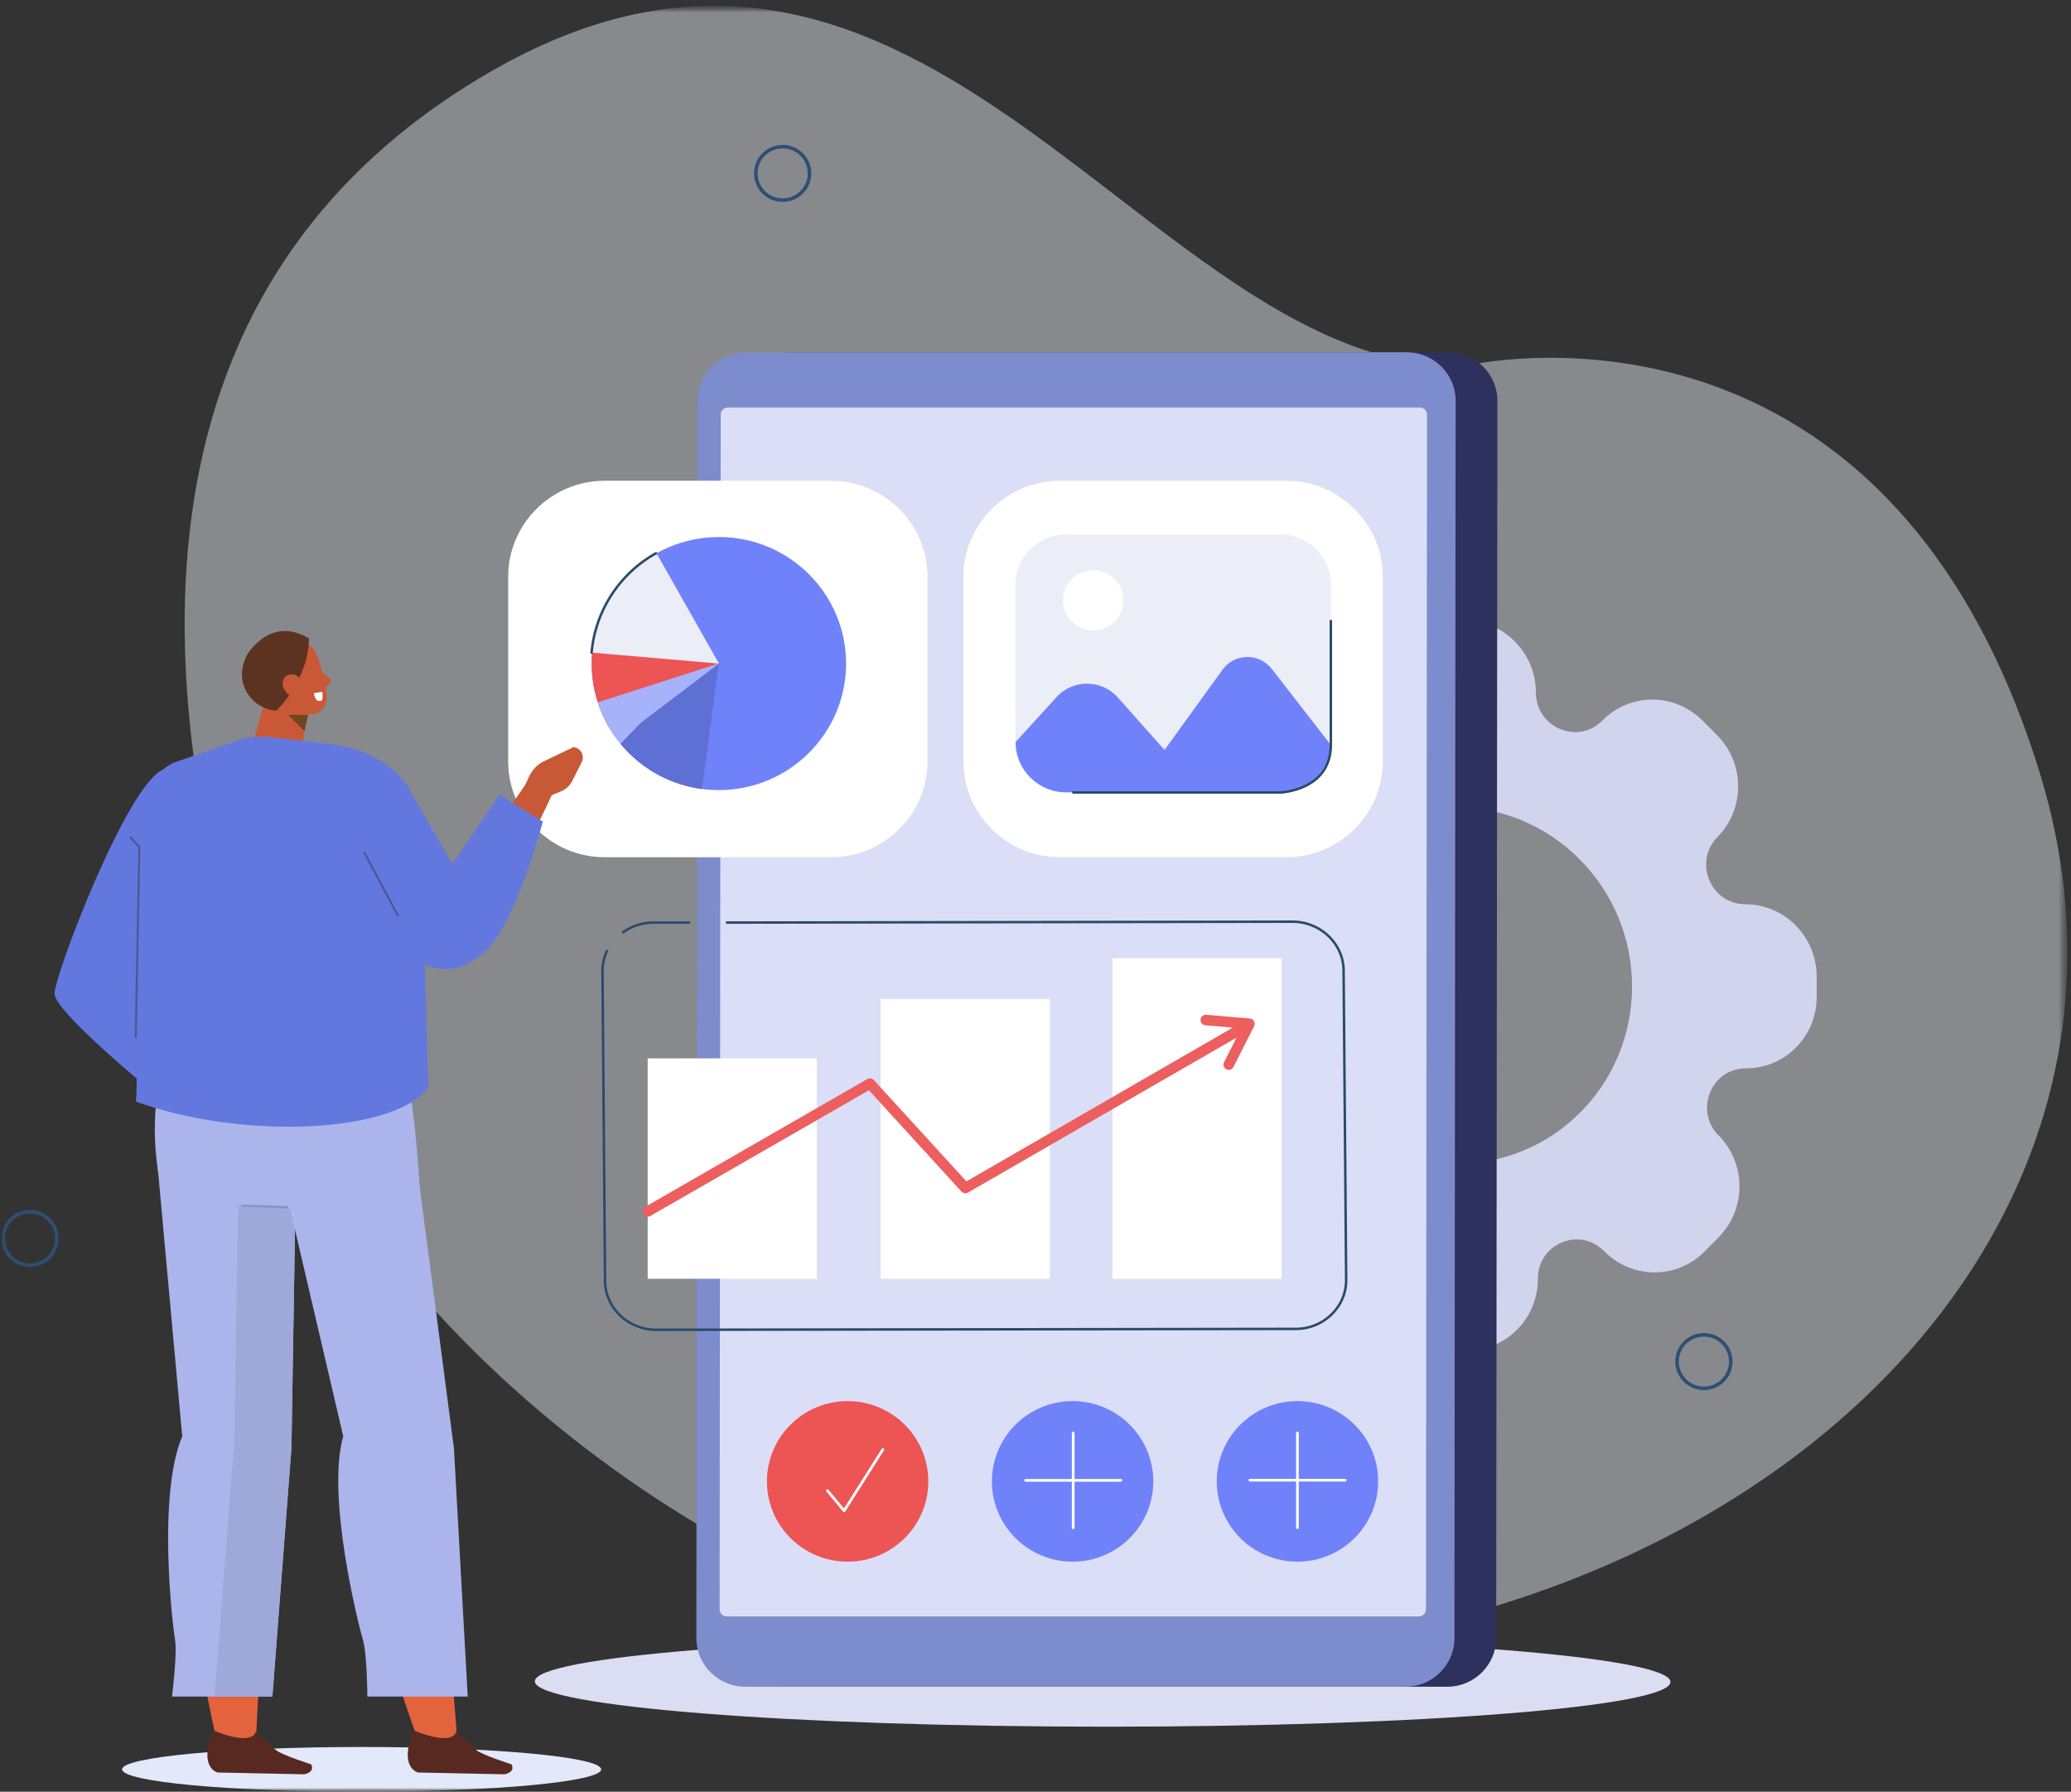<svg xmlns="http://www.w3.org/2000/svg" width="252" height="218" fill="none"><rect width="100%" height="100%" fill="#333333" stroke="none"/><mask id="a" width="252" height="218" x="0" y="0" maskUnits="userSpaceOnUse" style="mask-type:luminance"><path fill="#fff" d="M251.574.708H0V218h251.574V.708Z"/></mask><g mask="url(#a)"><mask id="b" width="252" height="218" x="0" y="0" maskUnits="userSpaceOnUse" style="mask-type:luminance"><path fill="#fff" d="M251.574.708H0V218h251.574V.708Z"/></mask><g mask="url(#b)"><g opacity=".46"><mask id="c" width="262" height="216" x="6" y="-12" maskUnits="userSpaceOnUse" style="mask-type:luminance"><path fill="#fff" d="M267.998-12H6.039V203.26h261.959V-12Z"/></mask><g mask="url(#c)"><path fill="#EBEDF7" d="M30.08 121.091C21.3 92.443 10.332 37.435 59.446 8.86c53.457-31.099 80.67 36.835 118.924 35.637 0 0 50.519-12.054 69.665 49 19.164 61.071-42.434 113.12-118.742 107.529-36.484-2.669-86.237-37.617-99.213-79.953"/></g></g><path fill="#D1D4ED" d="M162.011 135.197c-8.413-8.496-8.45-22.257-.091-30.699 8.359-8.46 21.938-8.406 30.333.091 8.414 8.514 8.451 22.257.092 30.699-8.359 8.46-21.938 8.406-30.334-.091Zm47.107 2.96c-2.994-3.032-.895-8.188 3.321-8.17 4.782 0 8.633-3.885 8.615-8.714v-2.487c-.018-4.829-3.906-8.769-8.688-8.769-4.216 0-6.351-5.174-3.376-8.188 3.358-3.413 3.34-8.95-.037-12.363l-1.752-1.76c-3.395-3.432-8.852-3.45-12.228-.037-2.975 3.014-8.085.853-8.085-3.413 0-4.83-3.906-8.769-8.67-8.769h-2.464c-4.781-.018-8.632 3.885-8.614 8.714 0 4.267-5.074 6.39-8.067 3.359-3.377-3.431-8.852-3.45-12.228-.036l-1.734 1.742c-3.358 3.413-3.34 8.95.036 12.364 2.993 3.031.895 8.187-3.321 8.169-4.782 0-8.633 3.885-8.615 8.714v2.488c.018 4.829 3.906 8.768 8.688 8.768 4.216 0 6.351 5.174 3.376 8.188-3.358 3.413-3.34 8.95.037 12.363l1.752 1.761c3.394 3.431 8.87 3.45 12.228.036 2.975-3.013 8.085-.853 8.085 3.414 0 4.829 3.906 8.75 8.669 8.768h2.464c4.782.018 8.633-3.885 8.615-8.714 0-4.266 5.074-6.39 8.067-3.359 3.395 3.432 8.852 3.45 12.228.037l1.734-1.761c3.358-3.413 3.34-8.95-.036-12.364"/><path fill="#DBDEF2" d="M203.259 204.602c.274 3.032-30.442 5.483-68.606 5.483-38.163 0-69.3-2.451-69.573-5.483-.274-3.032 30.443-5.483 68.606-5.483s69.3 2.451 69.573 5.483Z"/><path fill="#2E305E" d="M176.144 205.219H95.748c-3.267 0-5.932-2.65-5.932-5.9l.128-150.556c0-3.25 2.683-5.9 5.932-5.9h80.396c3.267 0 5.932 2.65 5.932 5.9l-.146 150.556c0 3.25-2.683 5.9-5.932 5.9"/><path fill="#7D8CCC" d="M171.062 205.219H90.666c-3.267 0-5.932-2.65-5.932-5.9l.128-150.556c0-3.25 2.683-5.9 5.932-5.9h80.396c3.267 0 5.932 2.65 5.932 5.9l-.146 150.556c0 3.25-2.683 5.9-5.932 5.9"/><path fill="#DBDEF7" d="M172.635 196.668H88.443a.874.874 0 0 1-.877-.871l.128-145.345c0-.472.402-.872.876-.872h84.193c.474 0 .876.381.876.872l-.128 145.345a.873.873 0 0 1-.876.871Z"/><path stroke="#2E4F73" stroke-linecap="round" stroke-miterlimit="10" stroke-width=".43" d="M6.917 150.683c0 1.798-1.46 3.25-3.267 3.25a3.255 3.255 0 0 1-3.267-3.25 3.255 3.255 0 0 1 3.267-3.249 3.255 3.255 0 0 1 3.267 3.249ZM98.5 21.096c0 1.797-1.46 3.25-3.267 3.25a3.255 3.255 0 0 1-3.267-3.25c0-1.797 1.46-3.25 3.267-3.25a3.255 3.255 0 0 1 3.267 3.25ZM210.6 165.661a3.255 3.255 0 0 1-3.267 3.249 3.255 3.255 0 0 1-3.267-3.249c0-1.798 1.46-3.25 3.267-3.25a3.255 3.255 0 0 1 3.267 3.25Z"/><path fill="#fff" d="M101.127 104.298h-27.56c-6.46 0-11.735-5.246-11.735-11.673V70.168c0-6.427 5.275-11.674 11.735-11.674h27.56c6.461 0 11.735 5.247 11.735 11.674v22.457c0 6.427-5.274 11.673-11.735 11.673ZM156.525 104.298h-27.559c-6.461 0-11.736-5.247-11.736-11.673V70.168c0-6.427 5.275-11.674 11.736-11.674h27.559c6.461 0 11.736 5.247 11.736 11.674v22.457c0 6.426-5.275 11.673-11.736 11.673Z"/><path fill="#7082FA" d="M102.95 80.734c0 8.496-6.935 15.395-15.477 15.395-8.541 0-15.477-6.899-15.477-15.395 0-8.497 6.936-15.395 15.477-15.395 8.542 0 15.477 6.898 15.477 15.395Z"/><path fill="#ED5454" d="M72.288 77.756a15.798 15.798 0 0 0-.292 2.96c0 3.231 1.004 6.227 2.701 8.696l12.776-8.697-15.185-2.959Z"/><path fill="#A6B2FA" d="M72.75 85.472a15.175 15.175 0 0 0 4.891 7.135l9.838-11.891-14.729 4.738v.018Z"/><path fill="#EBEDF7" d="m72.059 79.408 15.422 1.326-7.593-13.417a15.413 15.413 0 0 0-7.83 12.091Z"/><path stroke="#294A6B" stroke-linecap="round" stroke-miterlimit="10" stroke-width=".3" d="M79.814 67.317a15.413 15.413 0 0 0-7.83 12.091"/><path fill="#5E70D4" d="m85.414 95.984 2.063-15.25-9.546 7.243-2.427 2.524a15.488 15.488 0 0 0 9.91 5.5"/><path fill="#EBEDF7" d="M155.812 96.42h-26.117c-3.377 0-6.133-2.742-6.133-6.1V71.13c0-3.359 2.756-6.1 6.133-6.1h26.117c3.377 0 6.133 2.741 6.133 6.1v19.19c0 3.358-2.756 6.1-6.133 6.1Z"/><path fill="#7082FA" d="m161.924 90.628-7.173-9.24c-1.533-1.98-4.544-1.925-6.005.108l-7.044 9.75-5.695-6.391c-1.971-2.215-5.457-2.233-7.446-.037l-4.983 5.465c0 3.377 2.756 6.118 6.133 6.118h26.117c3.267 0 5.968-2.578 6.132-5.791"/><path fill="#fff" d="M136.713 73.036c0 2.033-1.661 3.667-3.686 3.667-2.026 0-3.687-1.652-3.687-3.667a3.678 3.678 0 0 1 3.687-3.667 3.678 3.678 0 0 1 3.686 3.667Z"/><path fill="#C95936" d="M60.87 109.944c2.518-5.737 3.76-7.806 6.424-13.525l-2.938-1.58c-7.082 10.657-10.404 10.639-10.86 16.049 4.107 4.085 6.497.236 7.374-.962"/><path fill="#C95936" d="m65.342 97.49 2.938-1.216a2.663 2.663 0 0 0 1.35-1.253l1.15-2.287a1.271 1.271 0 0 0-1.003-1.834l-3.596 1.725c-.803.381-1.46 1.09-1.861 1.979l-.675 1.488 1.697 1.38v.018Z"/><path fill="#6378DE" d="m66.032 99.941-5.257-3.25-5.73 8.479-5.129-8.95s-2.19-4.557-9.034-5.592c-1.26-.2 1.66 12.944 1.66 12.944l7.246 12.345s3.468 4.357 8.852.236c3.924-2.995 7.428-16.23 7.428-16.23"/><path fill="#E3E8FA" d="M73.15 215.277c0 1.507-13.05 2.723-29.147 2.723-16.098 0-29.148-1.216-29.148-2.723s13.05-2.723 29.148-2.723c16.097 0 29.147 1.216 29.147 2.723Z"/><path fill="#E3633D" d="M26.332 211.555s-6.333-26.233-2.19-36.617l-3.267-27.051 14.017-7.388-3.76 71.311-4.8-.255Z"/><path fill="#572921" d="m31.154 210.666 2.409 2.251c.675.599 4.289 1.743 4.289 1.743.402.726-.274 1.125-.858 1.216l-10.494-.218s-2.446-.508-.548-5.137c1.953.835 4.764 1.579 5.184.145"/><path fill="#ABB5EB" d="m35.97 145.128-.51 31.08-2.318 30.209h-12.21s.657-5.246.365-6.916c-.292-1.671-2.172-17.483.876-24.745l-2.993-32.842 16.773 3.214h.018Z"/></g><path fill="#9EA8D9" d="m29.037 143.784-.529 31.444-2.39 31.189h7.026l2.318-30.209.51-31.08-6.935-1.344Z"/><mask id="d" width="252" height="218" x="0" y="0" maskUnits="userSpaceOnUse" style="mask-type:luminance"><path fill="#fff" d="M251.574.708H0V218h251.574V.708Z"/></mask><g mask="url(#d)"><path fill="#E3633D" d="M50.814 211.555s-9.819-26.233-7.044-36.617l-10.75-35.583 16.937 1.143 5.694 71.312-4.837-.255Z"/><path fill="#ABB5EB" d="m23.383 122.943 22.85-.436c3.815.999 4.873 22.548 4.873 22.548l-15.349 1.852c-1.807.145-4.435-.363-6.26-.218-5.402.418-9.564.835-10.312-4.484-1.843-13.108 4.216-19.262 4.216-19.262"/><path fill="#ABB5EB" d="m51.055 144.329 4.18 31.879 1.678 30.21h-12.21s-.036-5.247-.547-6.917-4.49-17.483-2.391-24.745l-6.917-29.628 16.188-.799h.019Z"/></g><path stroke="#8A91CC" stroke-linecap="round" stroke-linejoin="round" stroke-width=".27" d="m29.492 146.689 5.476.182"/><mask id="e" width="252" height="218" x="0" y="0" maskUnits="userSpaceOnUse" style="mask-type:luminance"><path fill="#fff" d="M251.574.708H0V218h251.574V.708Z"/></mask><g mask="url(#e)"><path fill="#572921" d="m55.537 210.666 2.409 2.251c.675.599 4.289 1.743 4.289 1.743.401.726-.274 1.125-.858 1.216l-10.494-.218s-2.446-.508-.548-5.137c1.953.835 4.764 1.579 5.183.145"/><path fill="#6378DE" d="M19.801 93.66c-4.398 1.906-13.287 25.271-13.159 27.286.146 2.269 11.754 11.746 11.754 11.746l8.633-5.283s-10.24-6.5-9.582-7.534c.657-1.035 7.629-15.504 7.629-15.504l-5.238-10.73-.037.018Z"/><path fill="#C95936" d="M37.598 85.109s-.474 3.34-.876 6.118c-.11.744-.675 1.38-1.478 1.652a2.786 2.786 0 0 1-2.428-.273l-.657-.435c-.949-.617-1.368-1.652-1.113-2.65.694-2.542 1.935-7.19 1.935-7.19l4.6 2.778h.017Z"/></g><path fill="#704521" d="m37.507 86.942-.456 1.997-2.008-1.96 2.464-.037Z"/><mask id="f" width="252" height="218" x="0" y="0" maskUnits="userSpaceOnUse" style="mask-type:luminance"><path fill="#fff" d="M251.574.708H0V218h251.574V.708Z"/></mask><g mask="url(#f)"><path fill="#C95936" d="M31.76 81.569a1.804 1.804 0 0 1 1.114-2.27c.986-.345 2.245-.762 3.23-1.089.931-.308 1.807.254 2.264 1.126.547 1.035 1.131 3.358 1.368 5.083.128.98-.31 2.07-1.24 2.378-.986.327-4.29.4-5.184-1.289-.675-1.289-1.095-2.56-1.551-3.94Z"/><path fill="#5C3321" d="M33.627 86.47c-2.81-.2-4.782-2.904-4.034-5.591.165-.581.365-1.09.62-1.453 1.643-2.214 4.09-3.685 7.374-1.76 0 0 .274 4.43-3.96 8.804Z"/><path fill="#C95936" d="M34.773 84.183c.51.635 1.332.799 1.861.381.511-.417.53-1.27.019-1.906-.511-.635-1.333-.799-1.862-.4-.511.418-.53 1.271-.018 1.907"/><path fill="#6378DE" d="m40.87 90.628-8.523-.999-2.337.091-8.888 3.086a6.472 6.472 0 0 0-3.23 8.061l-.676 6.536c-1.861 7.643-.146 18.772-.675 26.614 12.593 4.648 31.611 3.976 35.59-1.779-.347-8.278-.2-21.44-2.008-28.466-1.624-6.3-6.351-8.37-9.253-13.144Z"/></g><path stroke="#4F5794" stroke-linecap="round" stroke-linejoin="round" stroke-width=".25" d="m16.518 126.156.438-23.111-1.077-1.144"/><mask id="g" width="252" height="218" x="0" y="0" maskUnits="userSpaceOnUse" style="mask-type:luminance"><path fill="#fff" d="M251.574.708H0V218h251.574V.708Z"/></mask><g mask="url(#g)"><path fill="#C95936" d="M38.93 81.532s.474.454 1.204.999c.365.272-.201 1.107-.62 1.034-.42-.072-1.15-1.288-1.15-1.288l.583-.745h-.018Z"/><path fill="#fff" d="m39.221 84.183-1.022.145s.11 1.29.95.89c.182-.091.072-1.017.072-1.017"/></g><path stroke="#4F5794" stroke-linecap="round" stroke-linejoin="round" stroke-width=".25" d="m48.424 111.414-4.088-7.679"/><mask id="h" width="252" height="218" x="0" y="0" maskUnits="userSpaceOnUse" style="mask-type:luminance"><path fill="#fff" d="M251.574.708H0V218h251.574V.708Z"/></mask><g mask="url(#h)"><path fill="#ED5454" d="M112.959 180.239c0 5.391-4.399 9.767-9.82 9.767-5.42 0-9.819-4.376-9.819-9.767 0-5.392 4.399-9.768 9.819-9.768 5.421 0 9.82 4.376 9.82 9.768Z"/><path fill="#7082FA" d="M140.334 180.239c0 5.391-4.399 9.767-9.82 9.767-5.42 0-9.819-4.376-9.819-9.767 0-5.392 4.399-9.768 9.819-9.768 5.421 0 9.82 4.376 9.82 9.768Z"/></g><path stroke="#fff" stroke-linecap="round" stroke-linejoin="round" stroke-width=".33" d="m100.688 181.365 2.025 2.45 4.709-7.443"/><mask id="i" width="252" height="218" x="0" y="0" maskUnits="userSpaceOnUse" style="mask-type:luminance"><path fill="#fff" d="M251.574.708H0V218h251.574V.708Z"/></mask><g mask="url(#i)"><path fill="#7082FA" d="M167.693 180.239c0 5.391-4.399 9.767-9.819 9.767-5.421 0-9.819-4.376-9.819-9.767 0-5.392 4.398-9.768 9.819-9.768 5.42 0 9.819 4.376 9.819 9.768Z"/></g><path stroke="#fff" stroke-linecap="round" stroke-linejoin="round" stroke-width=".33" d="M163.676 180.093h-11.59m5.786-5.755v11.528m-21.482-5.755h-11.589m5.785-5.755v11.528"/><mask id="j" width="252" height="218" x="0" y="0" maskUnits="userSpaceOnUse" style="mask-type:luminance"><path fill="#fff" d="M251.574.708H0V218h251.574V.708Z"/></mask><g mask="url(#j)"><path stroke="#294A6B" stroke-linecap="round" stroke-miterlimit="10" stroke-width=".3" d="M75.813 113.43a6.43 6.43 0 0 1 3.65-1.18h4.38m4.618 0 68.807-.109c3.395 0 6.205 2.669 6.223 5.936l.311 37.653c.018 3.268-2.738 5.955-6.133 5.955l-77.823.109c-3.394 0-6.205-2.669-6.223-5.937l-.31-37.653c0-.889.182-1.724.547-2.487"/></g><path fill="#fff" d="M99.396 128.77H78.809v26.815h20.587V128.77ZM127.74 121.545h-20.588v34.04h20.588v-34.04ZM155.943 116.589h-20.588v38.996h20.588v-38.996Z"/><path stroke="#ED5E5E" stroke-linecap="round" stroke-linejoin="round" stroke-width="1.28" d="m78.809 147.397 27.048-15.558 11.608 12.708 33.855-19.535m-4.599-.907 5.311.454-2.518 4.974"/><mask id="k" width="252" height="218" x="0" y="0" maskUnits="userSpaceOnUse" style="mask-type:luminance"><path fill="#fff" d="M251.574.708H0V218h251.574V.708Z"/></mask><g mask="url(#k)"><path stroke="#294A6B" stroke-linecap="round" stroke-miterlimit="10" stroke-width=".3" d="M130.602 96.419h25.204s6.115-.218 6.133-5.791V75.559"/></g></g></svg>